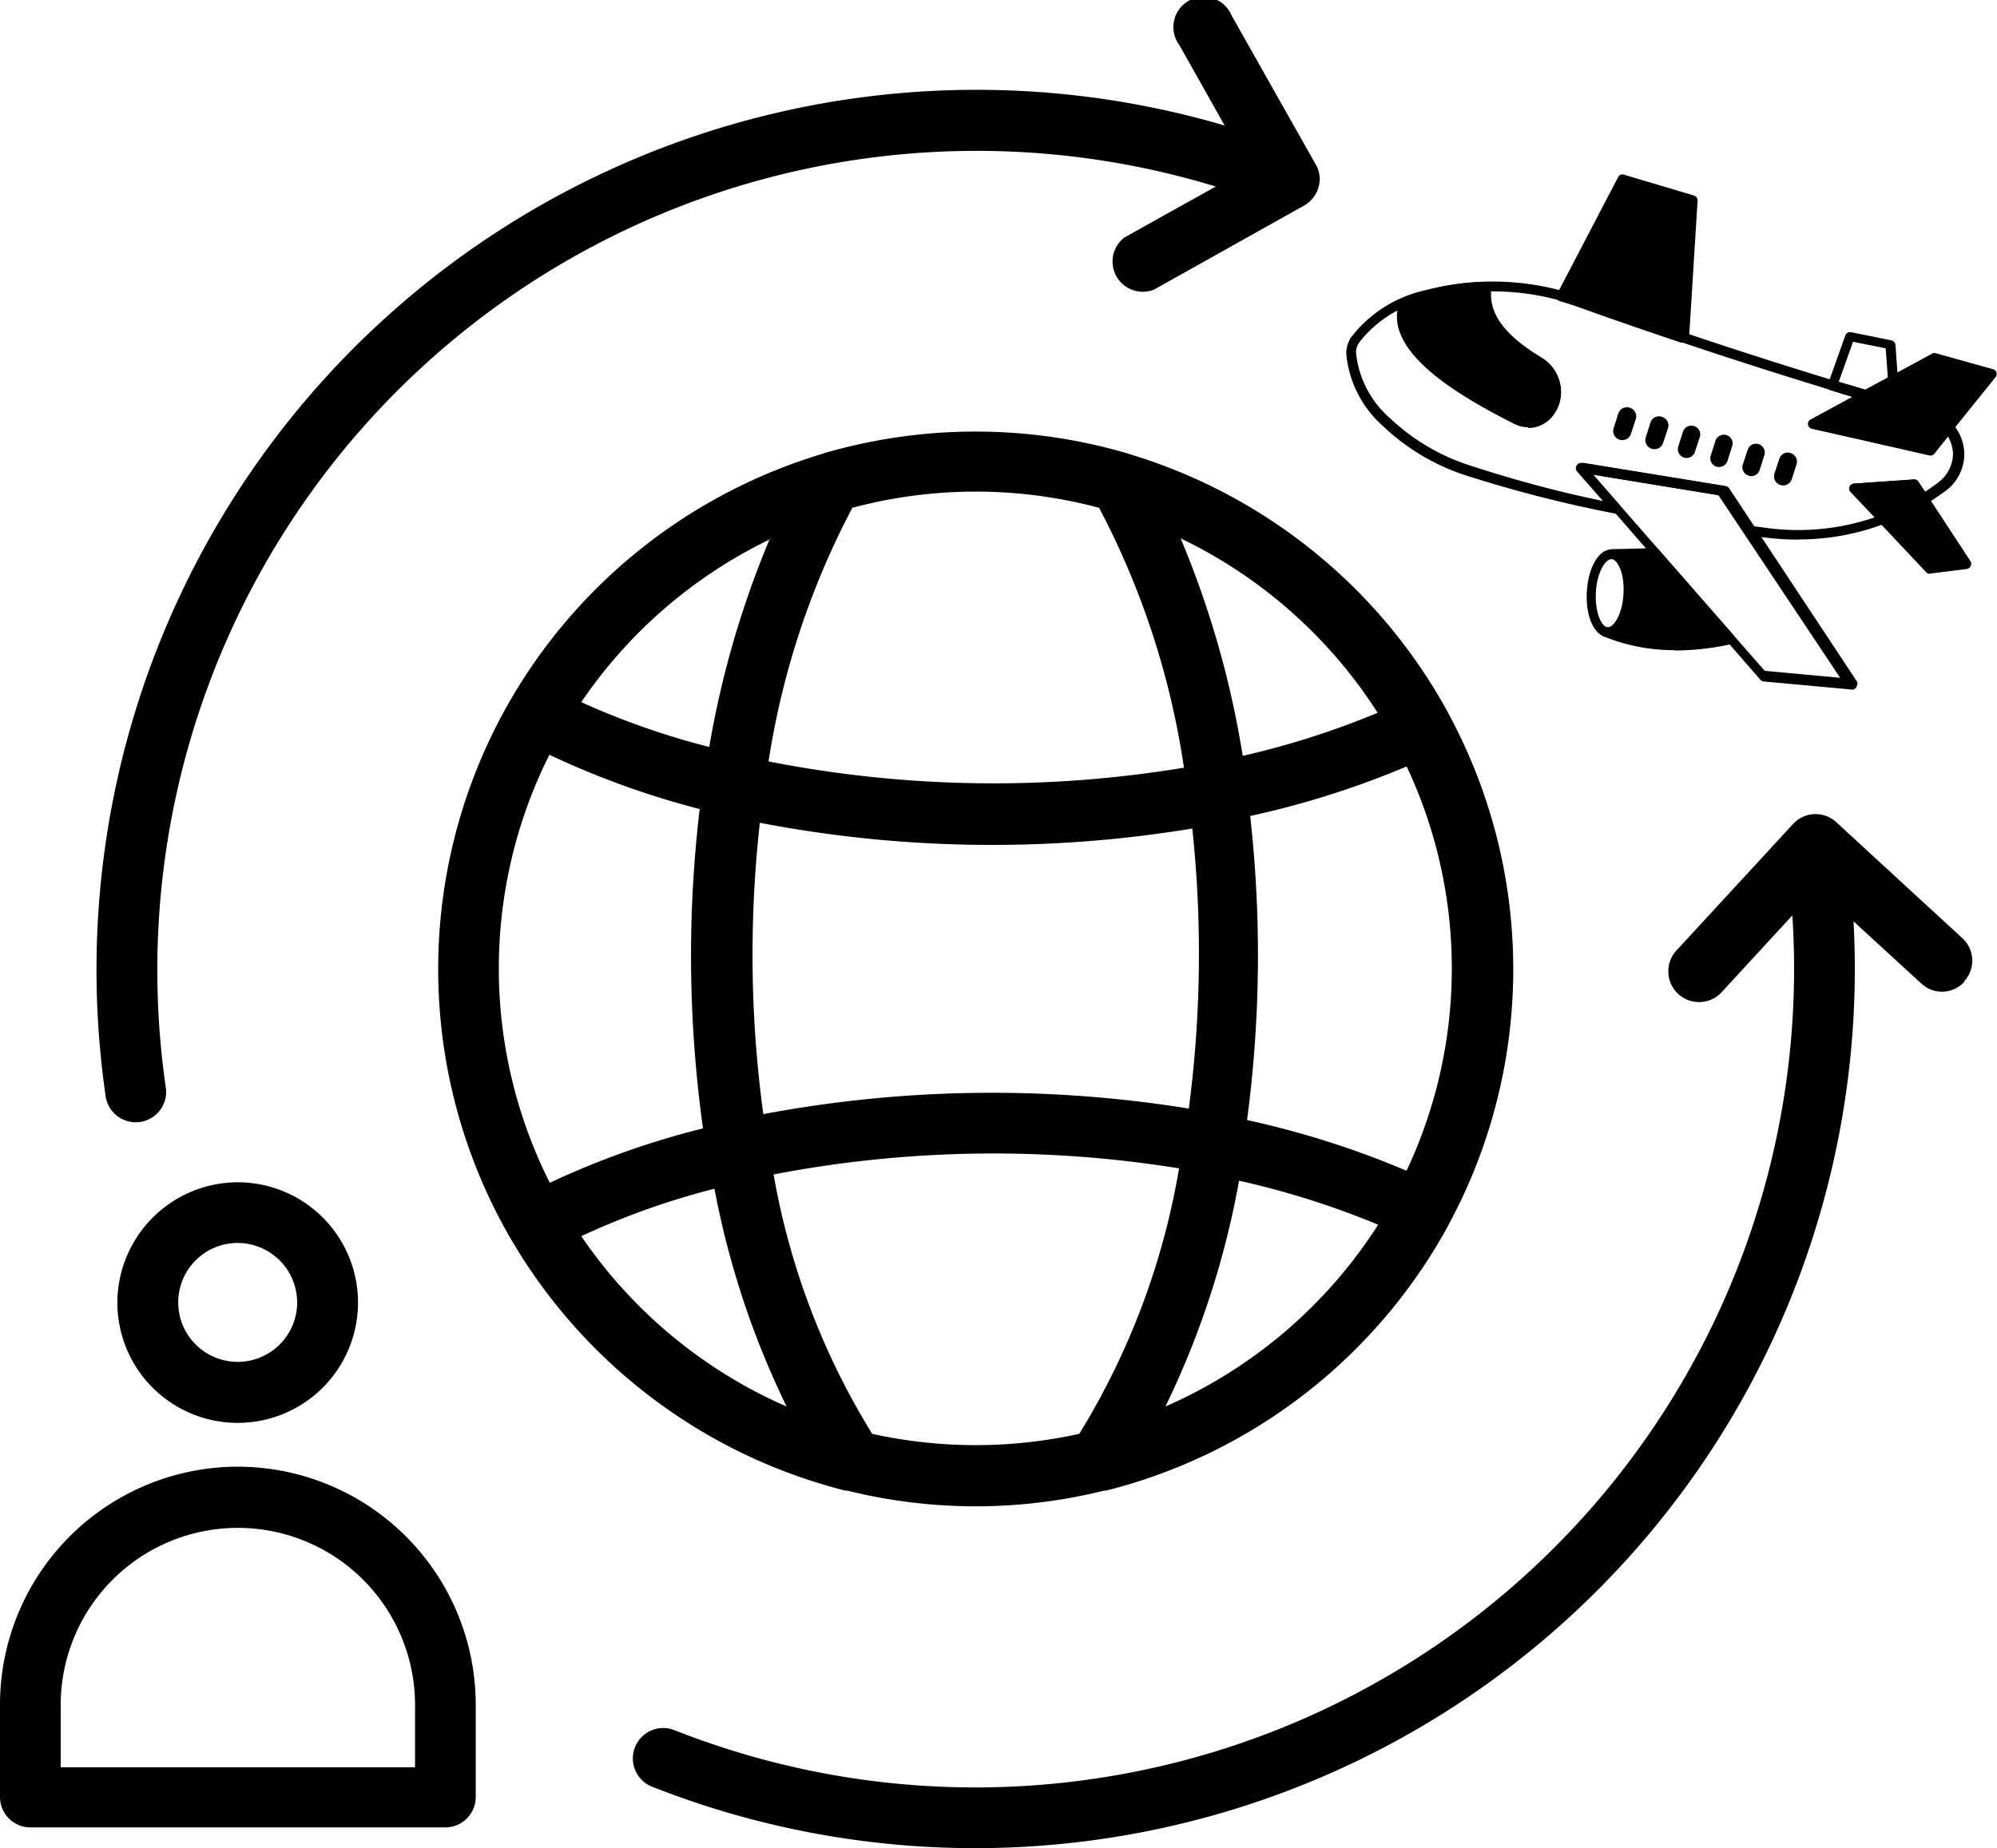 <svg id="Layer_1" data-name="Layer 1" xmlns="http://www.w3.org/2000/svg" viewBox="0 0 114.85 106.31"><defs><style>.cls-1{fill-rule:evenodd;}</style></defs><path d="M106.88,40.38h-.07c-.65-.18-1.29-.38-1.94-.58a.24.24,0,0,1-.17-.14.3.3,0,0,1,0-.23l1-2.8a.29.29,0,0,1,.33-.18l2.32.47a.3.3,0,0,1,.23.26l.15,2.07a.31.31,0,0,1-.15.27l-1.55.84a.32.32,0,0,1-.14,0Zm1.14-3L106.14,37l-.82,2.3,1.53.45,1.29-.69Z" transform="translate(0.43 -17.34)"/><path d="M110.62,43.23l3.51-4.36L110.86,38l-7,3.8Z" transform="translate(0.43 -17.34)"/><path d="M110.62,43.51h-.06L103.78,42a.29.29,0,0,1-.22-.24.28.28,0,0,1,.15-.29l7-3.8a.25.25,0,0,1,.22,0l3.27.91a.3.3,0,0,1,.19.19.27.27,0,0,1-.05.26l-3.51,4.36a.28.28,0,0,1-.22.11Zm.27-5.26-6.24,3.38,5.86,1.28L113.64,39Z" transform="translate(0.43 -17.34)"/><path d="M106.24,45.45l4.31,4.61,2.14-.27-3-4.59Z" transform="translate(0.43 -17.34)"/><path d="M110.55,50.35a.28.28,0,0,1-.21-.1L106,45.64a.28.28,0,0,1-.06-.3.3.3,0,0,1,.25-.18l3.45-.24a.27.27,0,0,1,.26.13l3,4.58a.28.28,0,0,1,0,.28.29.29,0,0,1-.22.16l-2.14.27Zm-1-4.85-2.69.19,3.81,4.07,1.54-.2Z" transform="translate(0.43 -17.34)"/><path d="M92.88,27.67l3.94,1.19-.48,7.91c-1.91-.64-3.84-1.31-5.77-2-.4-.15-.8-.27-1.2-.38Z" transform="translate(0.43 -17.34)"/><path d="M96.34,37.05h-.09c-2-.67-3.94-1.34-5.78-2-.37-.14-.76-.26-1.18-.38a.26.26,0,0,1-.18-.16.25.25,0,0,1,0-.24l3.51-6.72A.28.28,0,0,1,93,27.4l4,1.19a.29.29,0,0,1,.2.29l-.49,7.9a.27.27,0,0,1-.12.22.33.33,0,0,1-.16,0ZM93,28l-3.24,6.2c.31.09.6.19.88.29,1.73.62,3.55,1.25,5.42,1.88l.44-7.32Z" transform="translate(0.43 -17.34)"/><path d="M91.89,53.68a.5.5,0,0,0,.13,0c.6,0,1.15-1,1.22-2.19s-.37-2.27-1-2.3l2.49-.06,4.3,4.92a11.77,11.77,0,0,1-7.17-.4Z" transform="translate(0.43 -17.34)"/><path d="M95.88,54.74a10.66,10.66,0,0,1-4.1-.8.28.28,0,0,1-.17-.26h0a.3.3,0,0,1,.14-.24.33.33,0,0,1,.29,0,.45.45,0,0,0,.28-.12A2.78,2.78,0,0,0,93,51.5c.06-1.12-.31-2-.7-2a.27.27,0,0,1-.26-.29.28.28,0,0,1,.27-.28l2.49-.06A.3.3,0,0,1,95,49l4.3,4.92a.29.29,0,0,1,.06.28.31.31,0,0,1-.21.19,15.2,15.2,0,0,1-3.24.37Zm-1.25-5.3-1.53,0a3.62,3.62,0,0,1,.42,2.05,3.34,3.34,0,0,1-.79,2.16,11.44,11.44,0,0,0,5.8.21Z" transform="translate(0.43 -17.34)"/><path d="M92.05,54h0c-.78-.05-1.3-1.17-1.22-2.61s.71-2.51,1.5-2.45,1.32,1.16,1.24,2.6S92.81,54,92.05,54Zm.19-4.49c-.38,0-.83.81-.89,1.91s.31,2,.69,2h0c.34,0,.83-.71.9-1.92s-.36-2-.7-2Z" transform="translate(0.43 -17.34)"/><path d="M103,48.38a14.79,14.79,0,0,1-1.75-.1l-1.13-.14a.28.28,0,0,1-.2-.13l-1.45-2.18L91.2,44.65l1.54,1.77a.27.27,0,0,1,0,.32.27.27,0,0,1-.3.14,74.24,74.24,0,0,1-8.4-2.14,12.48,12.48,0,0,1-4.9-2.86A6.35,6.35,0,0,1,77,37.75a1.63,1.63,0,0,1,.27-1A7.38,7.38,0,0,1,81.71,34a15.12,15.12,0,0,1,9,.49c5.63,2,11.11,3.8,16.3,5.33a.28.28,0,0,1,.2.24.26.26,0,0,1-.14.28l-2.37,1.28,5.86,1.28.91-1.13a.27.27,0,0,1,.22-.11.39.39,0,0,1,.22.11,2.68,2.68,0,0,1,.63,1.67,2.65,2.65,0,0,1-1,2.08c-.36.27-.72.51-1.07.74a.29.29,0,0,1-.39-.09l-.45-.68-2.69.19L108.08,47a.28.28,0,0,1-.11.46,13.79,13.79,0,0,1-5,.91Zm3-2.74a.28.28,0,0,1-.06-.3.3.3,0,0,1,.25-.18l3.45-.24a.28.28,0,0,1,.26.13l.38.58c.26-.17.53-.36.78-.55a2.1,2.1,0,0,0,.83-1.63,2.15,2.15,0,0,0-.29-1l-.79,1a.27.27,0,0,1-.28.09L103.78,42a.28.28,0,0,1-.22-.23.27.27,0,0,1,.15-.29l2.43-1.32c-5-1.49-10.27-3.22-15.67-5.15a14.55,14.55,0,0,0-8.61-.47,6.76,6.76,0,0,0-4.12,2.5,1,1,0,0,0-.18.64h0a5.79,5.79,0,0,0,2,3.76,12,12,0,0,0,4.69,2.72,69.6,69.6,0,0,0,7.51,2l-1.51-1.72a.3.3,0,0,1,0-.33.3.3,0,0,1,.3-.14l8.16,1.33a.33.33,0,0,1,.19.12l1.44,2.18,1,.13a13.63,13.63,0,0,0,6.08-.64Z" transform="translate(0.43 -17.34)"/><path d="M86.77,41.47c-4.44-2.24-7.24-4.47-6.45-6.69a10.56,10.56,0,0,1,1.47-.49,13.57,13.57,0,0,1,3.29-.44c-.26,1.78,1,3.1,3,4.24a2,2,0,0,1,1,1.7,1.87,1.87,0,0,1-.54,1.4,1.55,1.55,0,0,1-1.77.28Z" transform="translate(0.43 -17.34)"/><path d="M87.46,41.92a1.76,1.76,0,0,1-.81-.2c-3.31-1.67-7.6-4.22-6.59-7a.26.26,0,0,1,.15-.16A12,12,0,0,1,81.72,34a14.68,14.68,0,0,1,3.35-.45h0a.28.28,0,0,1,.21.1.28.28,0,0,1,.07.23c-.21,1.44.69,2.69,2.83,4a2.32,2.32,0,0,1,1.17,1.95,2.19,2.19,0,0,1-.62,1.6,1.78,1.78,0,0,1-1.28.53Zm-2.7-7.78a13.44,13.44,0,0,0-2.89.42,10.82,10.82,0,0,0-1.32.43c-.51,1.77,1.57,3.81,6.35,6.23A1.24,1.24,0,0,0,88.33,41a1.63,1.63,0,0,0,.46-1.21,1.73,1.73,0,0,0-.88-1.46c-1.42-.83-3.25-2.15-3.15-4.19Z" transform="translate(0.43 -17.34)"/><path d="M106,57h0l-5-.46a.3.3,0,0,1-.19-.1l-10.45-12a.31.31,0,0,1,0-.33.3.3,0,0,1,.3-.14l8.16,1.33a.3.3,0,0,1,.19.12l7.34,11.1a.27.27,0,0,1,0,.3A.27.27,0,0,1,106,57ZM91.19,44.64l9.87,11.29,4.34.4-7-10.5Z" transform="translate(0.43 -17.34)"/><path d="M93.32,40.8a.52.52,0,0,1,.33.64l-.28.85a.5.5,0,1,1-1-.31l.27-.85A.52.52,0,0,1,93.32,40.8Z" transform="translate(0.43 -17.34)"/><path d="M95.17,41.33a.5.5,0,0,1,.33.63l-.28.85a.5.5,0,1,1-1-.31l.27-.85A.5.5,0,0,1,95.17,41.33Z" transform="translate(0.43 -17.34)"/><path d="M97,41.85a.5.5,0,0,1,.33.63l-.28.85a.51.51,0,0,1-.64.33.51.51,0,0,1-.32-.64l.27-.85A.51.51,0,0,1,97,41.85Z" transform="translate(0.43 -17.34)"/><path d="M98.87,42.37a.5.5,0,0,1,.32.63l-.27.85a.51.51,0,0,1-.64.33.5.5,0,0,1-.32-.64l.27-.85A.51.51,0,0,1,98.87,42.37Z" transform="translate(0.43 -17.34)"/><path d="M100.72,42.89a.51.51,0,0,1,.32.64l-.27.84a.5.5,0,0,1-.64.33.51.51,0,0,1-.33-.64l.28-.84A.5.5,0,0,1,100.72,42.89Z" transform="translate(0.43 -17.34)"/><path d="M102.57,43.41a.51.51,0,0,1,.32.64l-.27.85a.51.51,0,0,1-1-.32l.28-.84A.5.5,0,0,1,102.57,43.41Z" transform="translate(0.43 -17.34)"/><path class="cls-1" d="M112.54,73.82a1.74,1.74,0,0,1-2.47.1l-3.9-3.58A50.59,50.59,0,0,1,37,120.09a1.75,1.75,0,0,1,1.29-3.25A47.09,47.09,0,0,0,102.65,70l-4.08,4.43A1.74,1.74,0,1,1,96,72l6.7-7.27a1.76,1.76,0,0,1,2.46-.11h0l7.27,6.69a1.75,1.75,0,0,1,.11,2.47ZM5.66,80.49A1.75,1.75,0,0,0,9.12,80,47.12,47.12,0,0,1,69.49,28.07L64.24,31a1.74,1.74,0,0,0,1.7,3l8.62-4.83a1.76,1.76,0,0,0,.82-1,1.66,1.66,0,0,0-.14-1.37L70.4,18.23a1.74,1.74,0,1,0-3,1.71L70,24.56A50.61,50.61,0,0,0,5.66,80.49Zm11,11.77a3.42,3.42,0,1,1-3.42-3.42,3.43,3.43,0,0,1,3.42,3.42Zm-10.34,0a6.92,6.92,0,1,0,6.92-6.91,6.94,6.94,0,0,0-6.92,6.91ZM23.44,119H3.06v-3.58a10.19,10.19,0,0,1,20.38,0V119ZM13.25,101.71A13.69,13.69,0,0,0-.43,115.39v5.32a1.75,1.75,0,0,0,1.74,1.75H25.18a1.75,1.75,0,0,0,1.75-1.75v-5.32a13.7,13.7,0,0,0-13.68-13.68Zm17.94-41a27.41,27.41,0,0,0,0,24.67A48,48,0,0,1,40,82.25a71.92,71.92,0,0,1-.19-18.37,48.78,48.78,0,0,1-8.66-3.13Zm12.66-12.4a54.62,54.62,0,0,0-3.49,12A44.22,44.22,0,0,1,33,57.73a27.6,27.6,0,0,1,10.88-9.38Zm18.93-1.76a46.61,46.61,0,0,1,4.88,14.95,67,67,0,0,1-23.89-.36,46.36,46.36,0,0,1,4.82-14.59,27.53,27.53,0,0,1,14.19,0Zm16,11.8a47.73,47.73,0,0,1-7.74,2.47,54.33,54.33,0,0,0-3.57-12.51,27.66,27.66,0,0,1,11.31,10Zm1.69,26.32a27.31,27.31,0,0,0,0-23.24,51.27,51.27,0,0,1-9,2.85,72,72,0,0,1-.18,17.49,51.38,51.38,0,0,1,9.13,2.9ZM66.59,98.25A27.65,27.65,0,0,0,78.83,87.79a48.35,48.35,0,0,0-8-2.53,49.91,49.91,0,0,1-4.24,13Zm-23.74-26a67.17,67.17,0,0,0,.62,9.18,71,71,0,0,1,24.47-.32A68.23,68.23,0,0,0,68.14,65a70.66,70.66,0,0,1-24.87-.33,68.2,68.2,0,0,0-.42,7.63Zm6.88,27.57a27.6,27.6,0,0,0,11.91,0,42.66,42.66,0,0,0,5.74-15.27,66.91,66.91,0,0,0-23.32.35,42.18,42.18,0,0,0,5.67,14.92ZM33,88.45a27.69,27.69,0,0,0,11.81,9.8,49.44,49.44,0,0,1-4.15-12.53A43.89,43.89,0,0,0,33,88.45ZM48.2,103.09l.11,0a30.67,30.67,0,0,0,14.75,0l.11,0A31.06,31.06,0,0,0,82.77,88l.18-.34a30.89,30.89,0,0,0,0-29.13l-.18-.34A31.07,31.07,0,0,0,64.55,43.47l-.21-.07A31.07,31.07,0,0,0,47,43.4l-.21.07A31.06,31.06,0,0,0,29.06,57.38l-.18.31a30.91,30.91,0,0,0,0,30.8l.19.32A31.06,31.06,0,0,0,48.2,103.09Z" transform="translate(0.43 -17.34)"/></svg>
